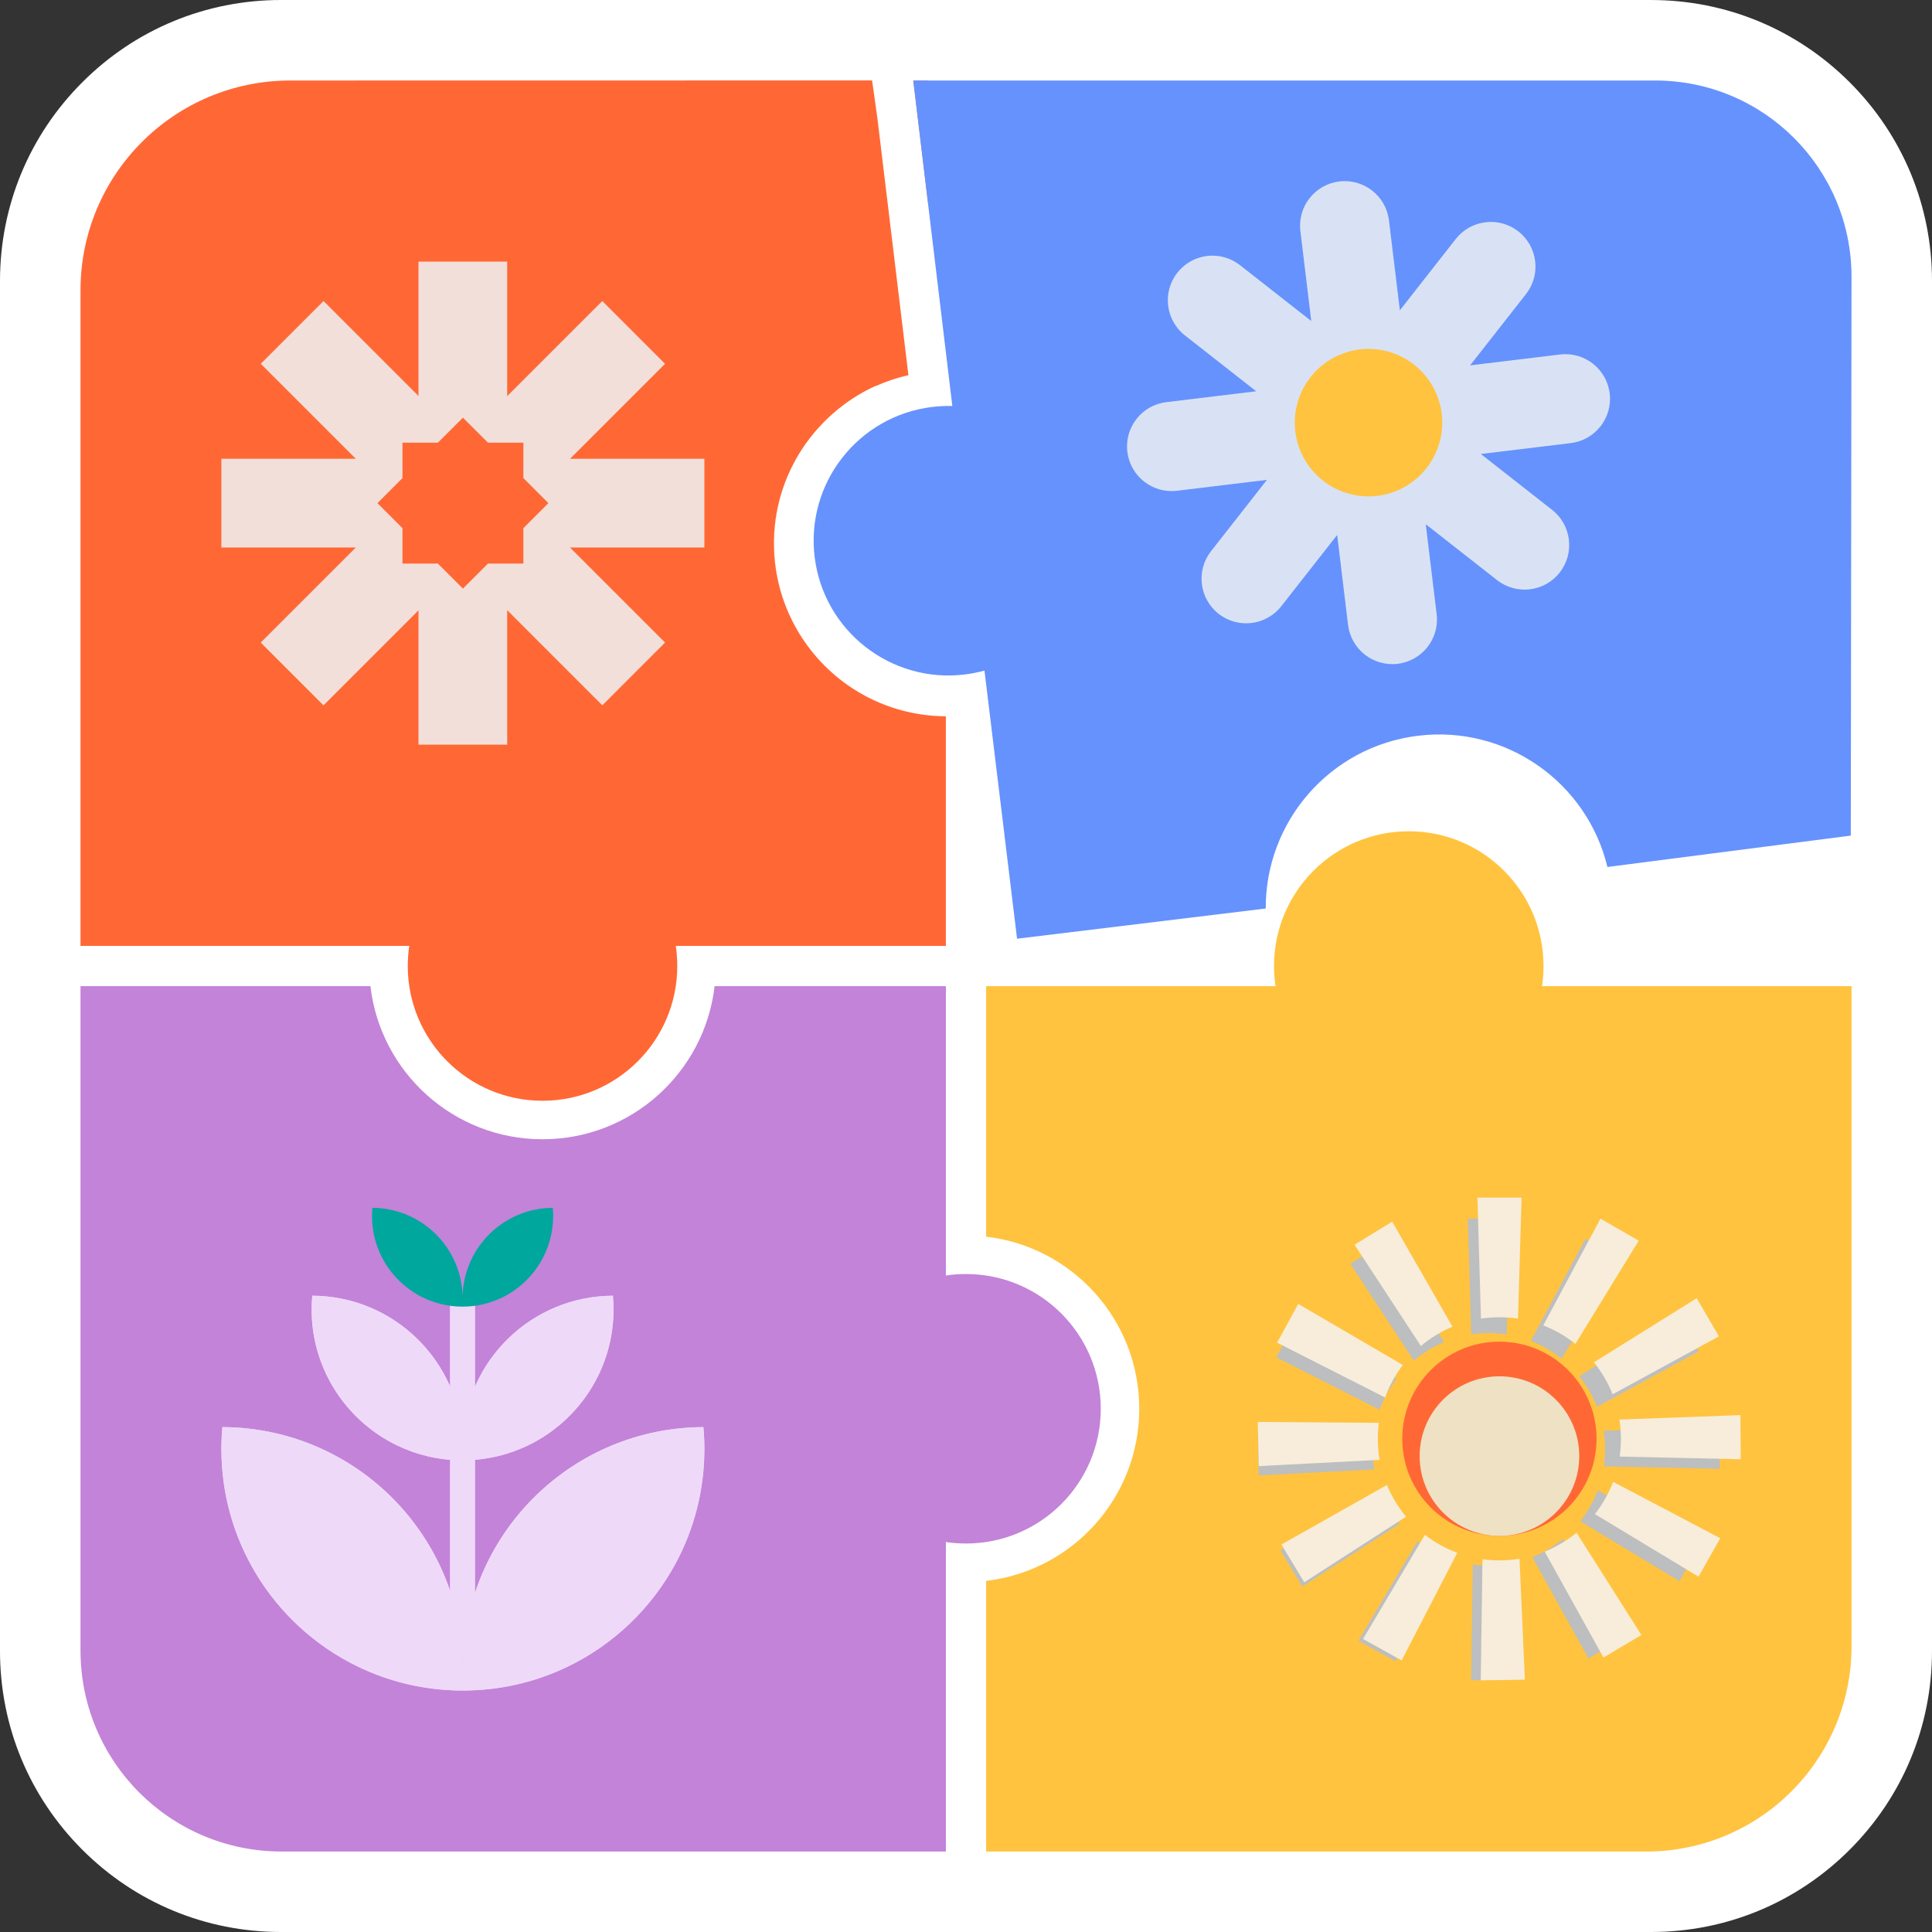 <svg width="128" height="128" viewBox="0 0 128 128" fill="none" xmlns="http://www.w3.org/2000/svg">
<rect x="0" y="0" width="128" height="128" fill="#333333" stroke="none"/>
<g clip-path="url(#clip0_304_73)">
<path d="M109.381 1.186H18.613C8.986 1.186 1.182 8.99 1.182 18.617V109.385C1.182 119.012 8.986 126.817 18.613 126.817H109.381C119.008 126.817 126.813 119.012 126.813 109.385V18.617C126.813 8.99 119.008 1.186 109.381 1.186Z" fill="white"/>
<path d="M109.383 2.37C118.355 2.37 125.63 9.643 125.63 18.616V109.386C125.63 118.358 118.357 125.633 109.383 125.633H18.615C9.643 125.633 2.369 118.36 2.369 109.386V18.616C2.369 9.645 9.642 2.37 18.615 2.37H109.385M109.385 0H18.615C13.643 0 8.968 1.936 5.452 5.452C1.936 8.968 0 13.643 0 18.615V109.385C0 114.357 1.936 119.032 5.452 122.548C8.968 126.064 13.643 128 18.615 128H109.385C114.357 128 119.032 126.064 122.548 122.548C126.064 119.032 128 114.357 128 109.385V18.616C128 13.645 126.064 8.969 122.548 5.453C119.032 1.938 114.357 0.001 109.385 0.001V0Z" fill="white"/>
<path d="M122.669 18.336V109.069C122.669 116.58 116.58 122.669 109.069 122.669H18.651C11.296 122.669 5.334 116.707 5.334 109.351V19.233C5.334 11.556 11.556 5.334 19.233 5.334H109.667C116.848 5.334 122.669 11.156 122.669 18.336Z" fill="white"/>
<path d="M55.901 45.202C53.089 43.125 51.266 39.783 51.266 36.014C51.266 33.547 52.048 31.266 53.377 29.4C52.091 31.215 51.318 33.414 51.275 35.783C51.202 39.639 53.038 43.073 55.901 45.202Z" fill="#ED1C24"/>
<path d="M54.581 27.965C54.536 28.011 54.492 28.057 54.447 28.104C54.474 28.076 54.499 28.048 54.526 28.02C54.544 28 54.561 27.983 54.581 27.965Z" fill="#ED1C24"/>
<path d="M56.897 45.863C56.969 45.906 57.043 45.949 57.117 45.991C57.073 45.967 57.03 45.942 56.985 45.917L56.897 45.863Z" fill="#ED1C24"/>
<path d="M59.858 47.094C59.623 47.034 59.39 46.966 59.162 46.891C59.39 46.965 59.623 47.033 59.858 47.094Z" fill="#ED1C24"/>
<path d="M61.49 13.485L60.51 5.334H61.49V13.485Z" fill="#FF6835"/>
<path d="M62.668 62.668H44.773C44.837 63.104 44.871 63.548 44.871 64.001C44.871 68.932 40.874 72.929 35.943 72.929C31.013 72.929 27.016 68.932 27.016 64.001C27.016 63.548 27.05 63.104 27.113 62.668H5.334V19.233C5.334 11.556 11.556 5.334 19.233 5.334L57.778 5.328L58.13 7.841L58.139 7.906L60.185 24.856C59.429 25.025 58.703 25.269 58.013 25.58H57.98C57.144 25.965 56.358 26.448 55.644 27.014C55.598 27.051 55.552 27.088 55.506 27.125C55.502 27.128 55.498 27.133 55.493 27.136C55.486 27.142 55.478 27.148 55.471 27.154C55.444 27.177 55.417 27.2 55.391 27.222C55.329 27.274 55.266 27.327 55.206 27.38C55.135 27.442 55.063 27.505 54.994 27.568C54.986 27.576 54.977 27.583 54.97 27.591C54.908 27.647 54.847 27.703 54.788 27.762C54.766 27.783 54.743 27.805 54.721 27.828C54.674 27.874 54.629 27.918 54.583 27.965C54.539 28.011 54.495 28.057 54.45 28.105C54.367 28.191 54.286 28.278 54.206 28.367C54.182 28.395 54.157 28.423 54.132 28.45C54.069 28.521 54.007 28.594 53.946 28.666C53.901 28.72 53.856 28.774 53.813 28.829C53.757 28.896 53.703 28.964 53.65 29.034C53.557 29.154 53.466 29.277 53.377 29.401C52.092 31.216 51.318 33.414 51.275 35.783C51.203 39.64 53.038 43.074 55.902 45.203C55.995 45.274 56.09 45.342 56.186 45.407C56.417 45.567 56.655 45.72 56.896 45.863C56.969 45.906 57.043 45.949 57.117 45.991C57.186 46.031 57.256 46.069 57.327 46.106C57.403 46.148 57.481 46.188 57.558 46.228C57.683 46.29 57.809 46.351 57.936 46.41C58.062 46.469 58.191 46.526 58.32 46.579C58.456 46.635 58.595 46.69 58.736 46.743C58.877 46.795 59.019 46.844 59.163 46.892C59.391 46.966 59.623 47.034 59.859 47.094C59.938 47.114 60.016 47.133 60.095 47.152C60.175 47.17 60.255 47.188 60.336 47.206C60.376 47.215 60.416 47.223 60.458 47.231C60.53 47.246 60.604 47.261 60.677 47.272C60.865 47.308 61.055 47.336 61.246 47.36C61.711 47.422 62.185 47.453 62.666 47.456V62.668H62.668Z" fill="#FF6835"/>
<path d="M72.929 93.334C72.929 98.265 68.932 102.262 64.001 102.262C63.548 102.262 63.103 102.228 62.668 102.164V122.668H18.651C11.296 122.668 5.334 116.706 5.334 109.351V65.334H24.542C25.202 71.045 30.054 75.479 35.943 75.479C41.832 75.479 46.684 71.045 47.345 65.334H62.668V84.505C63.103 84.441 63.548 84.407 64.001 84.407C68.932 84.407 72.929 88.404 72.929 93.334Z" fill="#C383D9"/>
<path d="M122.668 65.335V109.069C122.668 116.58 116.579 122.669 109.068 122.669H65.334V104.737C71.045 104.076 75.479 99.224 75.479 93.335C75.479 87.446 71.045 82.594 65.334 81.934V65.335H84.505C84.441 64.9 84.407 64.455 84.407 64.002C84.407 59.071 88.404 55.074 93.334 55.074C98.265 55.074 102.262 59.071 102.262 64.002C102.262 64.455 102.228 64.9 102.164 65.335H122.668Z" fill="#FFC33F"/>
<path d="M122.668 18.336V18.352L122.62 55.361L106.496 57.44C105.152 51.85 99.801 48.034 93.955 48.745C88.109 49.455 83.827 54.441 83.86 60.191L67.383 62.192L65.224 44.428C64.799 44.545 64.362 44.632 63.912 44.687C59.017 45.281 54.568 41.795 53.972 36.9C53.378 32.007 56.864 27.556 61.758 26.962C62.208 26.908 62.654 26.887 63.094 26.897L60.504 5.334H109.666C116.847 5.334 122.668 11.156 122.668 18.336Z" fill="#6692FD"/>
<path d="M98.642 88.318C99.044 88.318 99.436 88.349 99.821 88.407L100.047 80.734H97.248L97.473 88.404C97.854 88.346 98.244 88.317 98.641 88.317L98.642 88.318Z" fill="#BCBEC0"/>
<path d="M103.455 90.006L107.47 83.465L105.044 82.072L101.42 88.837C101.778 88.976 102.133 89.145 102.476 89.342C102.824 89.542 103.15 89.764 103.454 90.007L103.455 90.006Z" fill="#BCBEC0"/>
<path d="M105.294 92.138C105.496 92.485 105.669 92.84 105.811 93.202L112.55 89.528L111.14 87.111L104.629 91.174C104.87 91.473 105.094 91.794 105.294 92.138Z" fill="#BCBEC0"/>
<path d="M106.344 95.965C106.347 96.366 106.319 96.759 106.263 97.144L113.937 97.314L113.916 94.516L106.248 94.797C106.309 95.178 106.341 95.567 106.344 95.965Z" fill="#BCBEC0"/>
<path d="M105.355 99.807C105.158 100.156 104.937 100.484 104.697 100.789L111.268 104.757L112.643 102.319L105.851 98.746C105.715 99.106 105.549 99.462 105.354 99.807H105.355Z" fill="#BCBEC0"/>
<path d="M102.579 102.644C102.234 102.848 101.88 103.023 101.52 103.168L105.243 109.881L107.648 108.453L103.539 101.973C103.241 102.217 102.921 102.442 102.579 102.644Z" fill="#BCBEC0"/>
<path d="M98.758 103.722C98.356 103.728 97.962 103.703 97.577 103.65L97.463 111.324L100.261 111.284L99.924 103.617C99.544 103.681 99.155 103.716 98.758 103.722Z" fill="#BCBEC0"/>
<path d="M93.918 102.105L89.998 108.704L92.445 110.061L95.97 103.245C95.609 103.11 95.253 102.947 94.906 102.756C94.555 102.562 94.226 102.344 93.92 102.105H93.918Z" fill="#BCBEC0"/>
<path d="M92.05 100.002C91.843 99.658 91.665 99.305 91.517 98.945L84.832 102.717L86.278 105.113L92.728 100.956C92.483 100.659 92.254 100.341 92.05 100.002Z" fill="#BCBEC0"/>
<path d="M90.944 96.188C90.935 95.786 90.957 95.392 91.008 95.007L83.332 94.949L83.393 97.746L91.057 97.352C90.99 96.973 90.951 96.583 90.942 96.186L90.944 96.188Z" fill="#BCBEC0"/>
<path d="M91.881 92.332C92.074 91.98 92.289 91.65 92.524 91.34L85.896 87.469L84.557 89.925L91.4 93.399C91.531 93.038 91.692 92.681 91.881 92.331V92.332Z" fill="#BCBEC0"/>
<path d="M94.617 89.457C94.959 89.246 95.31 89.067 95.669 88.916L91.848 82.26L89.463 83.724L93.667 90.143C93.962 89.894 94.279 89.664 94.617 89.457Z" fill="#BCBEC0"/>
<path d="M99.341 87.271C99.76 87.271 100.172 87.304 100.573 87.365L100.809 79.344H97.883L98.118 87.363C98.517 87.302 98.924 87.271 99.339 87.271H99.341Z" fill="#F7EDDA"/>
<path d="M104.374 89.035L108.572 82.197L106.034 80.74L102.246 87.813C102.621 87.958 102.991 88.134 103.351 88.34C103.714 88.549 104.056 88.782 104.374 89.035Z" fill="#F7EDDA"/>
<path d="M106.298 91.265C106.51 91.626 106.689 91.998 106.839 92.376L113.885 88.536L112.409 86.01L105.602 90.257C105.855 90.57 106.087 90.908 106.296 91.266L106.298 91.265Z" fill="#F7EDDA"/>
<path d="M107.391 95.268C107.394 95.687 107.365 96.099 107.307 96.502L115.329 96.68L115.307 93.754L107.289 94.049C107.353 94.446 107.387 94.855 107.39 95.269L107.391 95.268Z" fill="#F7EDDA"/>
<path d="M106.351 99.284C106.146 99.648 105.916 99.992 105.664 100.312L112.534 104.46L113.972 101.912L106.873 98.176C106.729 98.552 106.557 98.922 106.353 99.285L106.351 99.284Z" fill="#F7EDDA"/>
<path d="M103.448 102.249C103.088 102.462 102.718 102.646 102.34 102.797L106.232 109.815L108.747 108.322L104.451 101.547C104.14 101.802 103.805 102.037 103.448 102.249Z" fill="#F7EDDA"/>
<path d="M99.454 103.379C99.035 103.385 98.623 103.36 98.22 103.304L98.102 111.327L101.026 111.284L100.673 103.27C100.276 103.336 99.869 103.373 99.454 103.379Z" fill="#F7EDDA"/>
<path d="M94.403 101.687L90.305 108.586L92.863 110.006L96.548 102.878C96.17 102.737 95.798 102.567 95.435 102.366C95.069 102.163 94.724 101.934 94.403 101.686V101.687Z" fill="#F7EDDA"/>
<path d="M92.445 99.487C92.229 99.128 92.044 98.759 91.888 98.383L84.898 102.327L86.41 104.83L93.153 100.484C92.896 100.174 92.659 99.841 92.444 99.485L92.445 99.487Z" fill="#F7EDDA"/>
<path d="M91.287 95.5C91.278 95.081 91.3 94.669 91.354 94.266L83.33 94.207L83.394 97.132L91.406 96.72C91.336 96.323 91.296 95.915 91.287 95.5Z" fill="#F7EDDA"/>
<path d="M92.268 91.471C92.468 91.104 92.693 90.757 92.94 90.434L86.011 86.387L84.611 88.956L91.766 92.588C91.903 92.209 92.071 91.837 92.269 91.473L92.268 91.471Z" fill="#F7EDDA"/>
<path d="M95.13 88.46C95.487 88.241 95.855 88.053 96.23 87.896L92.236 80.936L89.742 82.466L94.138 89.177C94.446 88.918 94.776 88.676 95.13 88.46Z" fill="#F7EDDA"/>
<path d="M99.34 101.76C102.894 101.76 105.776 98.879 105.776 95.324C105.776 91.77 102.894 88.889 99.34 88.889C95.786 88.889 92.904 91.77 92.904 95.324C92.904 98.879 95.786 101.76 99.34 101.76Z" fill="#FF6835"/>
<path d="M99.342 101.759C102.262 101.759 104.63 99.391 104.63 96.471C104.63 93.551 102.262 91.184 99.342 91.184C96.422 91.184 94.055 93.551 94.055 96.471C94.055 99.391 96.422 101.759 99.342 101.759Z" fill="#EFE1C3"/>
<path d="M39.906 46.728L44.062 42.571L21.435 19.943L17.278 24.1L39.906 46.728Z" fill="#F2DFDA"/>
<path d="M17.275 42.572L21.432 46.729L44.059 24.102L39.903 19.945L17.275 42.572Z" fill="#F2DFDA"/>
<path d="M46.666 36.274V30.395L14.666 30.395V36.274H46.666Z" fill="#F2DFDA"/>
<path d="M27.725 49.335H33.603L33.603 17.334H27.725L27.725 49.335Z" fill="#F2DFDA"/>
<path d="M36.333 33.334L34.676 34.994V37.34H32.329L30.67 38.998L29.01 37.34H26.664V34.994L25.006 33.334L26.664 31.675V29.328H29.01L30.67 27.671L32.329 29.328H34.676V31.675L36.333 33.334Z" fill="#FF6835"/>
<path d="M94.82 27.498L93.752 28.861L93.959 30.58L92.241 30.789L91.172 32.152L89.808 31.084L86.518 28.503L87.586 27.14L87.378 25.422L89.097 25.213L90.166 23.85L91.529 24.918L93.457 26.429L94.82 27.498Z" fill="#BCBEC0"/>
<path d="M103.355 23.486L97.398 24.207L101.101 19.484C102.108 18.2 101.883 16.34 100.598 15.333C99.314 14.326 97.455 14.551 96.447 15.835L92.745 20.558L92.023 14.601C91.826 12.98 90.354 11.825 88.733 12.022C87.112 12.219 85.957 13.691 86.154 15.312L86.875 21.269L82.152 17.567C80.868 16.56 79.008 16.785 78.001 18.069C76.994 19.354 77.219 21.213 78.503 22.221L83.226 25.923L77.269 26.644C75.648 26.841 74.493 28.314 74.69 29.935C74.887 31.555 76.359 32.711 77.98 32.514L83.937 31.793L80.235 36.516C79.731 37.158 79.536 37.944 79.626 38.695C79.717 39.446 80.094 40.163 80.737 40.667C82.022 41.674 83.881 41.449 84.888 40.164L88.591 35.441L89.312 41.398C89.41 42.209 89.828 42.904 90.423 43.37C91.019 43.837 91.792 44.077 92.603 43.979C94.223 43.782 95.379 42.31 95.182 40.689L94.46 34.732L99.183 38.434C99.826 38.938 100.612 39.133 101.363 39.043C102.114 38.953 102.831 38.575 103.335 37.932C104.342 36.647 104.117 34.788 102.832 33.781L98.109 30.078L104.066 29.357C104.877 29.259 105.57 28.841 106.038 28.246C106.505 27.65 106.745 26.877 106.647 26.067C106.45 24.446 104.978 23.29 103.357 23.487L103.355 23.486ZM93.751 28.861L93.96 30.579L92.241 30.788L91.173 32.151L89.81 31.083L88.091 31.292L87.883 29.573L86.52 28.505L87.588 27.142L87.379 25.424L89.097 25.215L90.166 23.852L91.529 24.92L93.247 24.711L93.456 26.43L94.819 27.498L93.751 28.861Z" fill="#D9E2F4"/>
<path d="M94.82 27.498L93.752 28.861L92.241 30.789L91.172 32.152L89.808 31.084L88.09 31.291L87.881 29.573L86.518 28.503L87.586 27.14L89.097 25.213L90.166 23.85L91.529 24.918L93.248 24.71L93.457 26.429L94.82 27.498Z" fill="#BCBEC0"/>
<path d="M94.82 27.499L93.752 28.862L93.959 30.581L88.09 31.292L87.881 29.573L86.518 28.504L87.586 27.141L87.378 25.422L93.248 24.711L93.457 26.43L94.82 27.499Z" fill="#BCBEC0"/>
<path d="M93.247 24.71L93.958 30.58L92.239 30.789L91.171 32.152L89.807 31.084L88.088 31.291L87.377 25.422L89.096 25.213L90.165 23.85L91.528 24.918L93.247 24.71Z" fill="#BCBEC0"/>
<path d="M90.668 32.886C93.365 32.886 95.552 30.699 95.552 28.002C95.552 25.304 93.365 23.117 90.668 23.117C87.97 23.117 85.783 25.304 85.783 28.002C85.783 30.699 87.97 32.886 90.668 32.886Z" fill="#FFC33F"/>
<path d="M40.648 86.748C40.648 88.463 40.217 90.078 39.456 91.488C38.444 93.364 36.851 94.879 34.918 95.793C33.635 96.401 32.201 96.743 30.688 96.749C30.666 96.749 30.644 96.749 30.621 96.749H30.605C30.596 96.749 30.587 96.749 30.578 96.749C30.565 96.749 30.55 96.749 30.537 96.749C28.998 96.733 27.543 96.37 26.247 95.733C24.512 94.881 23.058 93.542 22.067 91.893C21.165 90.391 20.646 88.632 20.646 86.752C20.646 86.445 20.66 86.143 20.688 85.844C26.072 85.865 30.453 90.142 30.641 95.485C30.645 95.485 30.65 95.485 30.654 95.485C30.842 90.142 35.223 85.866 40.607 85.844C40.633 86.143 40.648 86.447 40.648 86.752V86.748Z" fill="#EFD9F9"/>
<path d="M46.667 96.002C46.667 98.747 45.977 101.33 44.759 103.586C43.141 106.586 40.593 109.011 37.499 110.473C35.446 111.445 33.153 111.992 30.732 112.002C30.696 112.002 30.662 112.002 30.627 112.002H30.602C30.587 112.002 30.573 112.002 30.558 112.002C30.536 112.002 30.514 112.002 30.492 112.002C28.03 111.977 25.702 111.395 23.627 110.376C20.85 109.014 18.526 106.87 16.941 104.23C16.941 104.23 16.941 104.23 16.941 104.229C15.498 101.826 14.668 99.013 14.668 96.004C14.668 95.513 14.69 95.029 14.733 94.549C23.348 94.583 30.356 101.424 30.658 109.974C30.665 109.974 30.673 109.974 30.678 109.974C30.979 101.424 37.988 94.583 46.603 94.549C46.646 95.027 46.668 95.513 46.668 96.004L46.667 96.002Z" fill="#EFD9F9"/>
<path d="M40.648 86.748C40.648 88.463 40.217 90.078 39.456 91.488C38.444 93.364 36.851 94.879 34.918 95.793C33.635 96.401 32.201 96.743 30.688 96.749C30.666 96.749 30.644 96.749 30.621 96.749H30.605C30.596 96.749 30.587 96.749 30.578 96.749C30.565 96.749 30.55 96.749 30.537 96.749C28.998 96.733 27.543 96.37 26.247 95.733C24.512 94.881 23.058 93.542 22.067 91.893C21.165 90.391 20.646 88.632 20.646 86.752C20.646 86.445 20.66 86.143 20.688 85.844C26.072 85.865 30.453 90.142 30.641 95.485C30.645 95.485 30.65 95.485 30.654 95.485C30.842 90.142 35.223 85.866 40.607 85.844C40.633 86.143 40.648 86.447 40.648 86.752V86.748Z" fill="#EFD9F9"/>
<path d="M46.667 96.002C46.667 98.747 45.977 101.33 44.759 103.586C43.141 106.586 40.593 109.011 37.499 110.473C35.446 111.445 33.153 111.992 30.732 112.002C30.696 112.002 30.662 112.002 30.627 112.002H30.602C30.587 112.002 30.573 112.002 30.558 112.002C30.536 112.002 30.514 112.002 30.492 112.002C28.03 111.977 25.702 111.395 23.627 110.376C20.85 109.014 18.526 106.87 16.941 104.23C16.941 104.23 16.941 104.23 16.941 104.229C15.498 101.826 14.668 99.013 14.668 96.004C14.668 95.513 14.69 95.029 14.733 94.549C23.348 94.583 30.356 101.424 30.658 109.974C30.665 109.974 30.673 109.974 30.678 109.974C30.979 101.424 37.988 94.583 46.603 94.549C46.646 95.027 46.668 95.513 46.668 96.004L46.667 96.002Z" fill="#EFD9F9"/>
<path d="M30.558 109.84H30.729C31.143 109.84 31.479 109.504 31.479 109.09L31.479 86.589C31.479 86.175 31.143 85.84 30.729 85.84H30.558C30.145 85.84 29.809 86.175 29.809 86.589L29.809 109.09C29.809 109.504 30.145 109.84 30.558 109.84Z" fill="#EFD9F9"/>
<path d="M36.647 80.567C36.647 81.597 36.387 82.566 35.931 83.412C35.324 84.536 34.368 85.446 33.208 85.994C32.438 86.358 31.578 86.564 30.67 86.567C30.657 86.567 30.644 86.567 30.63 86.567H30.621C30.621 86.567 30.611 86.567 30.605 86.567C30.596 86.567 30.589 86.567 30.58 86.567C29.657 86.558 28.784 86.339 28.005 85.957C26.964 85.446 26.092 84.643 25.498 83.653C24.958 82.752 24.646 81.696 24.646 80.569C24.646 80.385 24.655 80.203 24.672 80.023C27.903 80.037 30.531 82.603 30.644 85.809C30.647 85.809 30.649 85.809 30.651 85.809C30.764 82.603 33.392 80.037 36.623 80.023C36.639 80.203 36.648 80.385 36.648 80.569L36.647 80.567Z" fill="#00A79D"/>
</g>
<defs>
<clipPath id="clip0_304_73">
<rect width="128" height="128" fill="white"/>
</clipPath>
</defs>
</svg>
